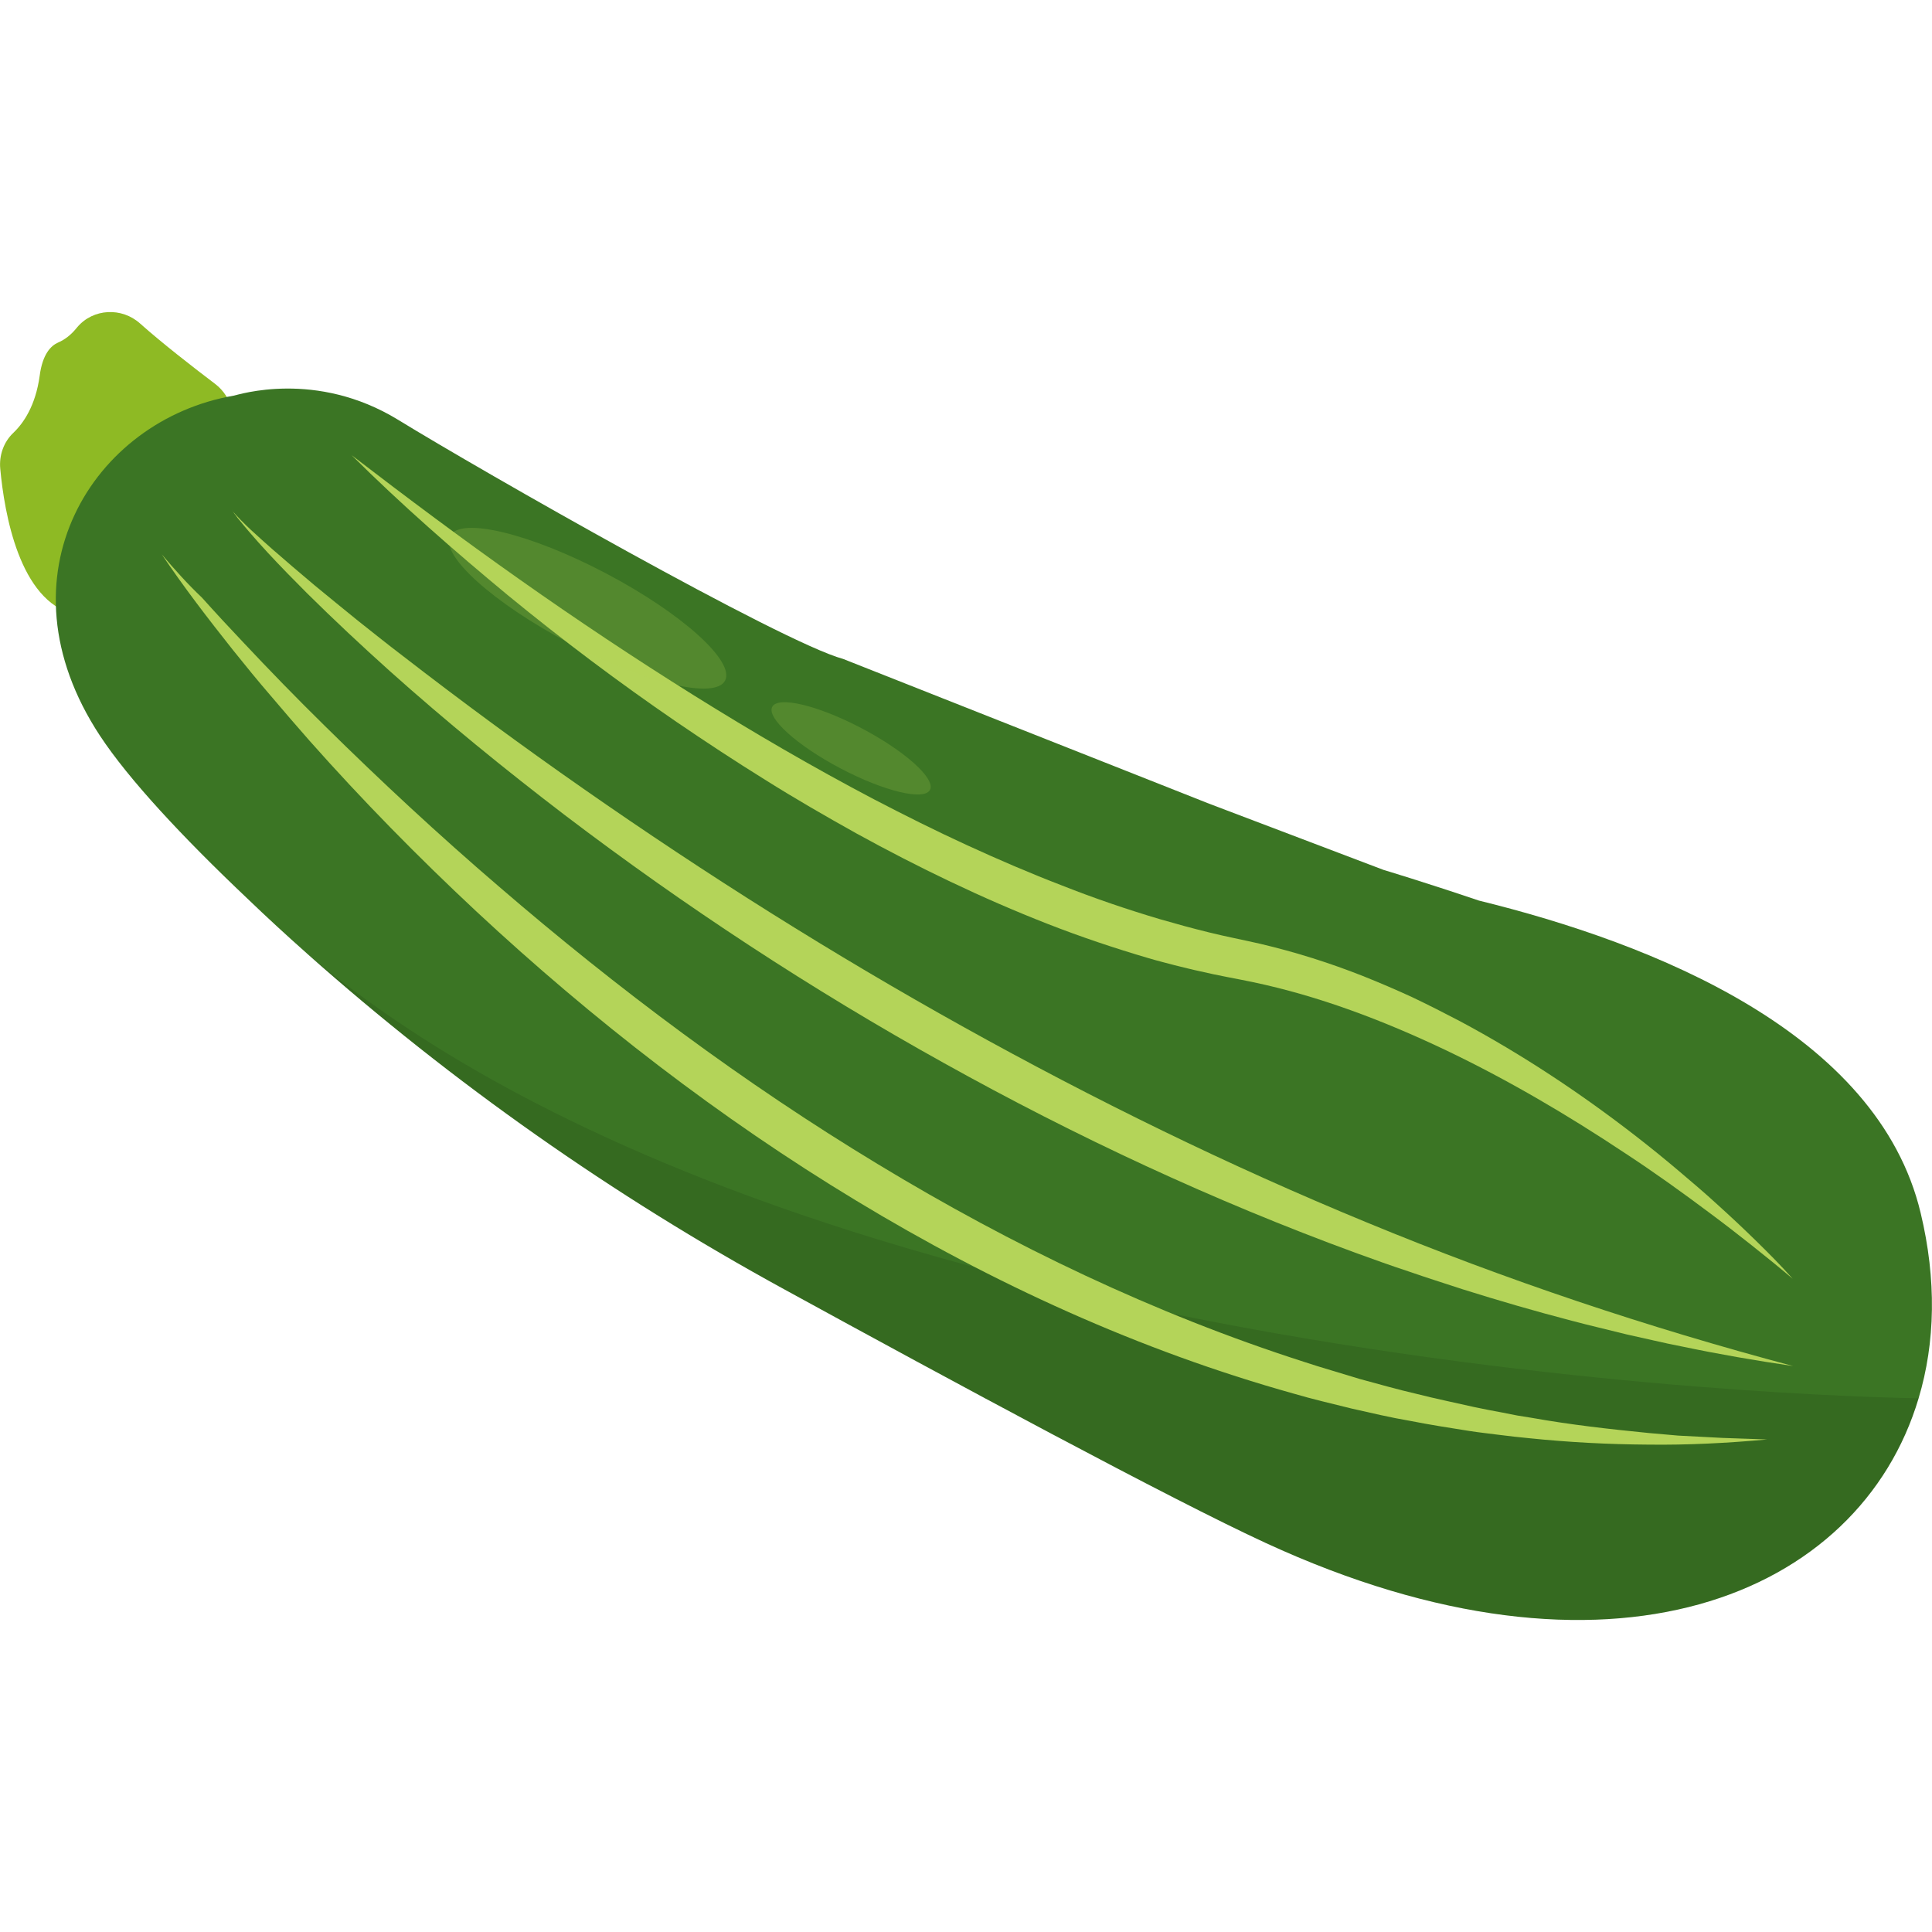 <?xml version="1.0" encoding="UTF-8" standalone="no"?>
<svg
   xmlns:dc="http://purl.org/dc/elements/1.1/"
   xmlns:cc="http://creativecommons.org/ns#"
   xmlns:rdf="http://www.w3.org/1999/02/22-rdf-syntax-ns#"
   xmlns:svg="http://www.w3.org/2000/svg"
   xmlns="http://www.w3.org/2000/svg"
   xmlns:sodipodi="http://sodipodi.sourceforge.net/DTD/sodipodi-0.dtd"
   xmlns:inkscape="http://www.inkscape.org/namespaces/inkscape"
   version="1.1"
   id="katman_1"
   x="0px"
   y="0px"
   viewBox="0 0 75 75"
   xml:space="preserve"
   sodipodi:docname="zucchini.svg"
   width="75"
   height="75"
   inkscape:version="1.0.1 (3bc2e813f5, 2020-09-07)"><defs
   id="defs1881" /><sodipodi:namedview
   pagecolor="#ffffff"
   bordercolor="#666666"
   borderopacity="1"
   objecttolerance="10"
   gridtolerance="10"
   guidetolerance="10"
   inkscape:pageopacity="0"
   inkscape:pageshadow="2"
   inkscape:window-width="1718"
   inkscape:window-height="1368"
   id="namedview1879"
   showgrid="false"
   fit-margin-top="0"
   fit-margin-left="0"
   fit-margin-right="0"
   fit-margin-bottom="0"
   inkscape:zoom="2.216"
   inkscape:cx="227.74"
   inkscape:cy="-106.26999"
   inkscape:window-x="1713"
   inkscape:window-y="0"
   inkscape:window-maximized="0"
   inkscape:current-layer="g1876" />
<style
   type="text/css"
   id="style2">
	.st0{fill:#F40303;}
	.st1{fill:#4E9B04;}
	.st2{opacity:0.1;}
	.st3{opacity:0.15;fill:#FFFFFF;}
	.st4{fill:none;}
	.st5{fill:#DF0000;}
	.st6{fill:#41A500;}
	.st7{opacity:0.1;fill:#231F20;}
	.st8{fill:#84C100;}
	.st9{fill:#F86107;}
	.st10{opacity:0.07;}
	.st11{opacity:0.2;fill:#FFFFFF;}
	.st12{fill:#E55107;}
	.st13{fill:#E61206;}
	.st14{fill:#0D5C00;}
	.st15{fill:#27AB3B;}
	.st16{fill:#09913C;}
	.st17{fill:#E6012C;}
	.st18{fill:#680756;}
	.st19{fill:#74990D;}
	.st20{fill:#B22483;}
	.st21{fill:#43BC48;}
	.st22{fill:#2EAF2E;}
	.st23{fill:#8D1E60;}
	.st24{fill:#753D24;}
	.st25{fill:#348801;}
	.st26{fill:#2C7005;}
	.st27{fill:#63AB16;}
	.st28{fill:#8EBA24;}
	.st29{fill:#3B7524;}
	.st30{fill:#B4D459;}
	.st31{opacity:0.2;fill:#B4D459;}
	.st32{fill:#FEB544;}
	.st33{opacity:0.1;fill:#CE863A;}
	.st34{fill:#CE863A;}
	.st35{fill:#57BF44;}
	.st36{fill:#BBFF96;}
	.st37{fill:#DFFFAA;}
	.st38{fill:#39AA50;}
	.st39{fill:#5DD166;}
	.st40{fill:#8FDC50;}
	.st41{fill:#29602E;}
	.st42{fill:#8CD13D;}
	.st43{fill:#24892E;}
	.st44{fill:#15441A;}
	.st45{fill:#699E25;}
	.st46{fill:#4A8912;}
	.st47{fill:#FCD30B;}
	.st48{fill:#FFE36C;}
	.st49{fill:#FCD30B;stroke:#ED5100;stroke-width:0.08;stroke-miterlimit:10;}
	.st50{fill:#FCD30B;stroke:#ED5100;stroke-width:0.075;stroke-miterlimit:10;}
	.st51{fill:#FCD30B;stroke:#ED5100;stroke-width:0.071;stroke-miterlimit:10;}
	.st52{fill:#FCD30B;stroke:#ED5100;stroke-width:0.059;stroke-miterlimit:10;}
	.st53{fill:#FCD30B;stroke:#ED5100;stroke-width:0.053;stroke-miterlimit:10;}
	.st54{fill:#FCD30B;stroke:#ED5100;stroke-width:0.047;stroke-miterlimit:10;}
	.st55{fill:#FCD30B;stroke:#ED5100;stroke-width:0.045;stroke-miterlimit:10;}
	.st56{fill:#FCD30B;stroke:#ED5100;stroke-width:0.061;stroke-miterlimit:10;}
	.st57{fill:#FCD30B;stroke:#ED5100;stroke-width:0.057;stroke-miterlimit:10;}
	.st58{fill:#FCD30B;stroke:#ED5100;stroke-width:0.048;stroke-miterlimit:10;}
	.st59{fill:#FCD30B;stroke:#ED5100;stroke-width:0.04;stroke-miterlimit:10;}
	.st60{fill:#FCD30B;stroke:#ED5100;stroke-width:0.036;stroke-miterlimit:10;}
	.st61{fill:#FCD30B;stroke:#ED5100;stroke-width:0.033;stroke-miterlimit:10;}
	.st62{fill:#FCD30B;stroke:#ED5100;stroke-width:0.079;stroke-miterlimit:10;}
	.st63{fill:#FCD30B;stroke:#ED5100;stroke-width:0.077;stroke-miterlimit:10;}
	.st64{fill:#FCD30B;stroke:#ED5100;stroke-width:0.079;stroke-miterlimit:10;}
	.st65{fill:#FCD30B;stroke:#ED5100;stroke-width:0.079;stroke-miterlimit:10;}
	.st66{fill:#FCD30B;stroke:#ED5100;stroke-width:0.08;stroke-miterlimit:10;}
	.st67{fill:#FCD30B;stroke:#ED5100;stroke-width:0.064;stroke-miterlimit:10;}
	.st68{fill:#FCD30B;stroke:#ED5100;stroke-width:0.053;stroke-miterlimit:10;}
	.st69{fill:#FCD30B;stroke:#ED5100;stroke-width:0.05;stroke-miterlimit:10;}
	.st70{fill:#FCD30B;stroke:#ED5100;stroke-width:0.033;stroke-miterlimit:10;}
	.st71{fill:#FCD30B;stroke:#ED5100;stroke-width:0.039;stroke-miterlimit:10;}
	.st72{fill:#FCD30B;stroke:#ED5100;stroke-width:0.023;stroke-miterlimit:10;}
	.st73{fill:#FCD30B;stroke:#ED5100;stroke-width:0.036;stroke-miterlimit:10;}
	.st74{fill:#FCD30B;stroke:#ED5100;stroke-width:0.025;stroke-miterlimit:10;}
	.st75{fill:#FCD30B;stroke:#ED5100;stroke-width:0.08;stroke-miterlimit:10;}
	.st76{fill:#FCD30B;stroke:#ED5100;stroke-width:0.068;stroke-miterlimit:10;}
	.st77{fill:#FCD30B;stroke:#ED5100;stroke-width:0.054;stroke-miterlimit:10;}
	.st78{fill:#FCD30B;stroke:#ED5100;stroke-width:0.047;stroke-miterlimit:10;}
	.st79{fill:#FCD30B;stroke:#ED5100;stroke-width:0.035;stroke-miterlimit:10;}
	.st80{fill:#489B0B;}
	.st81{fill:#72B236;}
	.st82{fill:#62A428;}
	.st83{fill:#528E2A;}
	.st84{fill:#92BC4C;}
	.st85{fill:#569B30;}
	.st86{fill:#E2C3A4;stroke:#A97D60;stroke-width:0.274;stroke-miterlimit:10;}
	.st87{fill:#EFE3D3;stroke:#A97D60;stroke-width:0.365;stroke-linecap:round;stroke-linejoin:round;stroke-miterlimit:10;}
	.st88{fill:#9D6B50;}
	.st89{fill:#E2C19E;}
	.st90{fill:#A16038;}
	.st91{fill:#DFC298;}
	.st92{fill:#EEE4BF;}
	.st93{fill:#D3B689;}
	.st94{fill:#689D34;}
	.st95{fill:#A5BC81;}
	.st96{fill:#DED6A8;}
	.st97{fill:#F4EDDA;}
	.st98{fill:#FF7900;stroke:#DB4900;stroke-width:0.505;stroke-linecap:round;stroke-linejoin:round;stroke-miterlimit:10;}
	.st99{fill:none;stroke:#DB4900;stroke-width:0.505;stroke-linecap:round;stroke-linejoin:round;stroke-miterlimit:10;}
	.st100{fill:#2E4819;}
	.st101{fill:#85BB19;}
	.st102{fill:#B2DC55;stroke:#A2C63C;stroke-width:0.258;stroke-miterlimit:10;}
	.st103{fill:#86CE2C;}
	.st104{fill:#86CE2C;stroke:#72AA1A;stroke-width:0.188;stroke-linecap:round;stroke-linejoin:round;stroke-miterlimit:10;}
	.st105{opacity:0.6;fill:#DDE68D;}
	.st106{opacity:0.6;}
	.st107{fill:#DDE68D;}
	.st108{fill:#86CE2C;stroke:#72AA1A;stroke-width:0.208;stroke-linecap:round;stroke-linejoin:round;stroke-miterlimit:10;}
</style>
<g
   id="g1876"
   transform="translate(-22.26,-306.27)">
	
	
	
	
	
	
	
	
	<g
   id="g364">
		<g
   id="g360">
			<path
   class="st28"
   d="m 30.62,321.18 c -0.87,-0.66 -2.08,-1.6 -2.92,-2.35 -0.71,-0.64 -1.82,-0.59 -2.44,0.14 -0.02,0.02 -0.03,0.04 -0.05,0.06 -0.19,0.23 -0.42,0.42 -0.7,0.54 -0.27,0.12 -0.6,0.44 -0.71,1.29 -0.16,1.16 -0.63,1.84 -1.02,2.21 -0.38,0.36 -0.56,0.88 -0.51,1.4 0.16,1.72 0.74,5.13 2.88,5.65 2.18,0.53 4.83,-4.39 5.99,-6.81 0.35,-0.74 0.13,-1.63 -0.52,-2.13 z"
   id="path334" />
			<path
   class="st29"
   d="m 96.74,360.55 c -2.29,7.68 -11.99,11.78 -25.34,5.62 -3.67,-1.69 -12.2,-6.29 -18.68,-9.84 -6.66,-3.64 -12.88,-8.01 -18.55,-13.05 0,0 -0.01,-0.01 -0.01,-0.01 -0.79,-0.7 -1.56,-1.41 -2.32,-2.14 -2.5,-2.37 -4.58,-4.6 -5.7,-6.3 -4.09,-6.22 -0.26,-12.26 5.19,-13.2 0.17,-0.03 3.19,-1.02 6.39,0.94 3.19,1.96 14.88,8.63 17.27,9.28 l 14.21,5.62 6.77,2.57 c 0,0 1.54,0.46 3.7,1.19 6.76,1.66 15.48,5.12 17.15,12.13 0.62,2.58 0.57,5.03 -0.08,7.19 z"
   id="path336" />
			<path
   class="st2"
   d="m 96.74,360.55 c -2.29,7.68 -11.99,11.78 -25.34,5.62 -3.67,-1.69 -12.2,-6.29 -18.68,-9.84 -6.66,-3.64 -12.88,-8.01 -18.55,-13.05 20.03,16.85 62.57,17.27 62.57,17.27 z"
   id="path338" />
			<g
   id="g354">
				<g
   id="g344">
					<g
   id="g342">
						<path
   class="st30"
   d="m 35.91,323.94 c 1.93,1.92 3.98,3.71 6.08,5.45 2.11,1.73 4.29,3.37 6.54,4.91 1.13,0.77 2.27,1.52 3.43,2.24 1.16,0.73 2.34,1.41 3.54,2.08 2.4,1.32 4.88,2.52 7.44,3.52 1.28,0.5 2.59,0.94 3.92,1.33 0.33,0.1 0.67,0.18 1,0.27 0.34,0.08 0.67,0.17 1.01,0.24 0.67,0.16 1.38,0.28 2,0.41 2.58,0.54 5.08,1.49 7.5,2.64 2.41,1.15 4.74,2.52 6.98,4.01 1.13,0.74 2.23,1.53 3.31,2.34 0.54,0.4 1.08,0.82 1.61,1.24 0.53,0.42 1.06,0.85 1.58,1.29 -0.45,-0.51 -0.93,-0.99 -1.42,-1.47 -0.49,-0.48 -0.98,-0.94 -1.49,-1.4 -0.5,-0.46 -1.02,-0.9 -1.54,-1.34 -0.52,-0.44 -1.05,-0.87 -1.59,-1.29 -2.16,-1.68 -4.45,-3.2 -6.88,-4.5 -0.61,-0.32 -1.22,-0.63 -1.85,-0.93 -0.63,-0.29 -1.26,-0.56 -1.91,-0.82 -1.29,-0.51 -2.62,-0.93 -3.98,-1.25 -0.7,-0.16 -1.33,-0.28 -1.98,-0.44 -0.32,-0.08 -0.64,-0.16 -0.97,-0.25 -0.32,-0.09 -0.64,-0.18 -0.96,-0.27 -1.28,-0.38 -2.54,-0.81 -3.78,-1.3 -1.25,-0.48 -2.48,-1.01 -3.7,-1.57 -1.22,-0.56 -2.42,-1.16 -3.61,-1.78 -2.38,-1.25 -4.71,-2.61 -7,-4.04 -2.29,-1.43 -4.54,-2.93 -6.75,-4.49 -2.2,-1.55 -4.37,-3.17 -6.53,-4.83 z"
   id="path340" />
					</g>
				</g>
				<g
   id="g348">
					<path
   class="st30"
   d="m 31.25,326.03 0.03,0.06 0.04,0.06 c 0.02,0.04 0.05,0.08 0.08,0.11 0.05,0.08 0.11,0.15 0.17,0.22 0.11,0.14 0.23,0.28 0.35,0.42 0.24,0.28 0.48,0.55 0.73,0.82 0.5,0.54 1.01,1.06 1.53,1.58 1.04,1.03 2.11,2.03 3.2,3.01 2.18,1.95 4.46,3.81 6.79,5.59 4.67,3.55 9.59,6.78 14.72,9.63 5.13,2.86 10.47,5.35 15.98,7.37 0.69,0.25 1.38,0.5 2.08,0.73 0.69,0.24 1.39,0.46 2.09,0.69 1.4,0.44 2.81,0.85 4.23,1.22 0.71,0.19 1.42,0.35 2.13,0.53 l 1.07,0.24 0.54,0.12 0.54,0.11 c 1.43,0.3 2.88,0.55 4.32,0.76 -5.65,-1.5 -11.17,-3.35 -16.54,-5.57 -5.37,-2.21 -10.59,-4.77 -15.66,-7.59 -5.07,-2.82 -9.99,-5.92 -14.76,-9.25 -2.38,-1.66 -4.73,-3.39 -7.03,-5.17 -0.58,-0.44 -1.15,-0.9 -1.72,-1.35 -0.57,-0.46 -1.13,-0.92 -1.69,-1.38 -0.56,-0.47 -1.11,-0.94 -1.66,-1.42 -0.27,-0.24 -0.54,-0.48 -0.81,-0.73 -0.13,-0.12 -0.26,-0.25 -0.39,-0.38 -0.06,-0.07 -0.13,-0.13 -0.19,-0.2 -0.03,-0.03 -0.06,-0.07 -0.09,-0.1 l -0.04,-0.05 z"
   id="path346" />
				</g>
				<g
   id="g352">
					<path
   class="st30"
   d="m 28.54,327.79 c 0.86,1.28 1.8,2.5 2.76,3.71 0.48,0.6 0.97,1.2 1.47,1.78 0.5,0.59 1,1.17 1.51,1.75 2.05,2.31 4.21,4.51 6.47,6.62 4.52,4.21 9.44,8.02 14.75,11.23 5.3,3.21 11,5.82 16.98,7.49 0.74,0.22 1.5,0.39 2.25,0.58 0.76,0.17 1.51,0.35 2.28,0.48 0.76,0.15 1.53,0.27 2.29,0.39 0.38,0.06 0.77,0.1 1.15,0.15 l 0.58,0.07 0.58,0.06 c 1.54,0.16 3.09,0.24 4.63,0.25 1.54,0.02 3.09,-0.06 4.62,-0.2 -0.38,-0.01 -0.77,-0.03 -1.15,-0.04 -0.19,-0.01 -0.38,-0.01 -0.58,-0.02 l -0.57,-0.03 c -0.38,-0.02 -0.77,-0.04 -1.15,-0.06 l -1.14,-0.1 c -1.52,-0.15 -3.04,-0.32 -4.55,-0.59 l -0.56,-0.09 -0.56,-0.11 c -0.37,-0.07 -0.75,-0.14 -1.12,-0.22 -0.74,-0.17 -1.49,-0.32 -2.23,-0.51 -0.74,-0.17 -1.47,-0.38 -2.21,-0.58 l -1.09,-0.33 c -0.37,-0.11 -0.73,-0.22 -1.09,-0.34 -5.79,-1.86 -11.31,-4.51 -16.51,-7.66 -5.21,-3.15 -10.11,-6.81 -14.74,-10.8 -2.32,-1.99 -4.56,-4.07 -6.74,-6.22 -1.09,-1.07 -2.16,-2.17 -3.21,-3.29 -0.53,-0.56 -1.05,-1.12 -1.56,-1.69 -0.55,-0.52 -1.06,-1.09 -1.56,-1.68 z"
   id="path350" />
				</g>
			</g>
			
				<ellipse
   transform="matrix(0.466,-0.885,0.885,0.466,-267.887,215.937)"
   class="st31"
   cx="44.98"
   cy="329.94"
   rx="1.53"
   ry="6.03"
   id="ellipse356" />
			
				<ellipse
   transform="matrix(0.466,-0.885,0.885,0.466,-267.248,227.89)"
   class="st31"
   cx="55.21"
   cy="335.39"
   rx="0.88"
   ry="3.46"
   id="ellipse358" />
		</g>
		<rect
   x="22.26"
   y="306.27"
   class="st4"
   width="75"
   height="75"
   id="rect362" />
	</g>
	
	
	
	
	
	
	
	
	
	
	
</g>
</svg>
